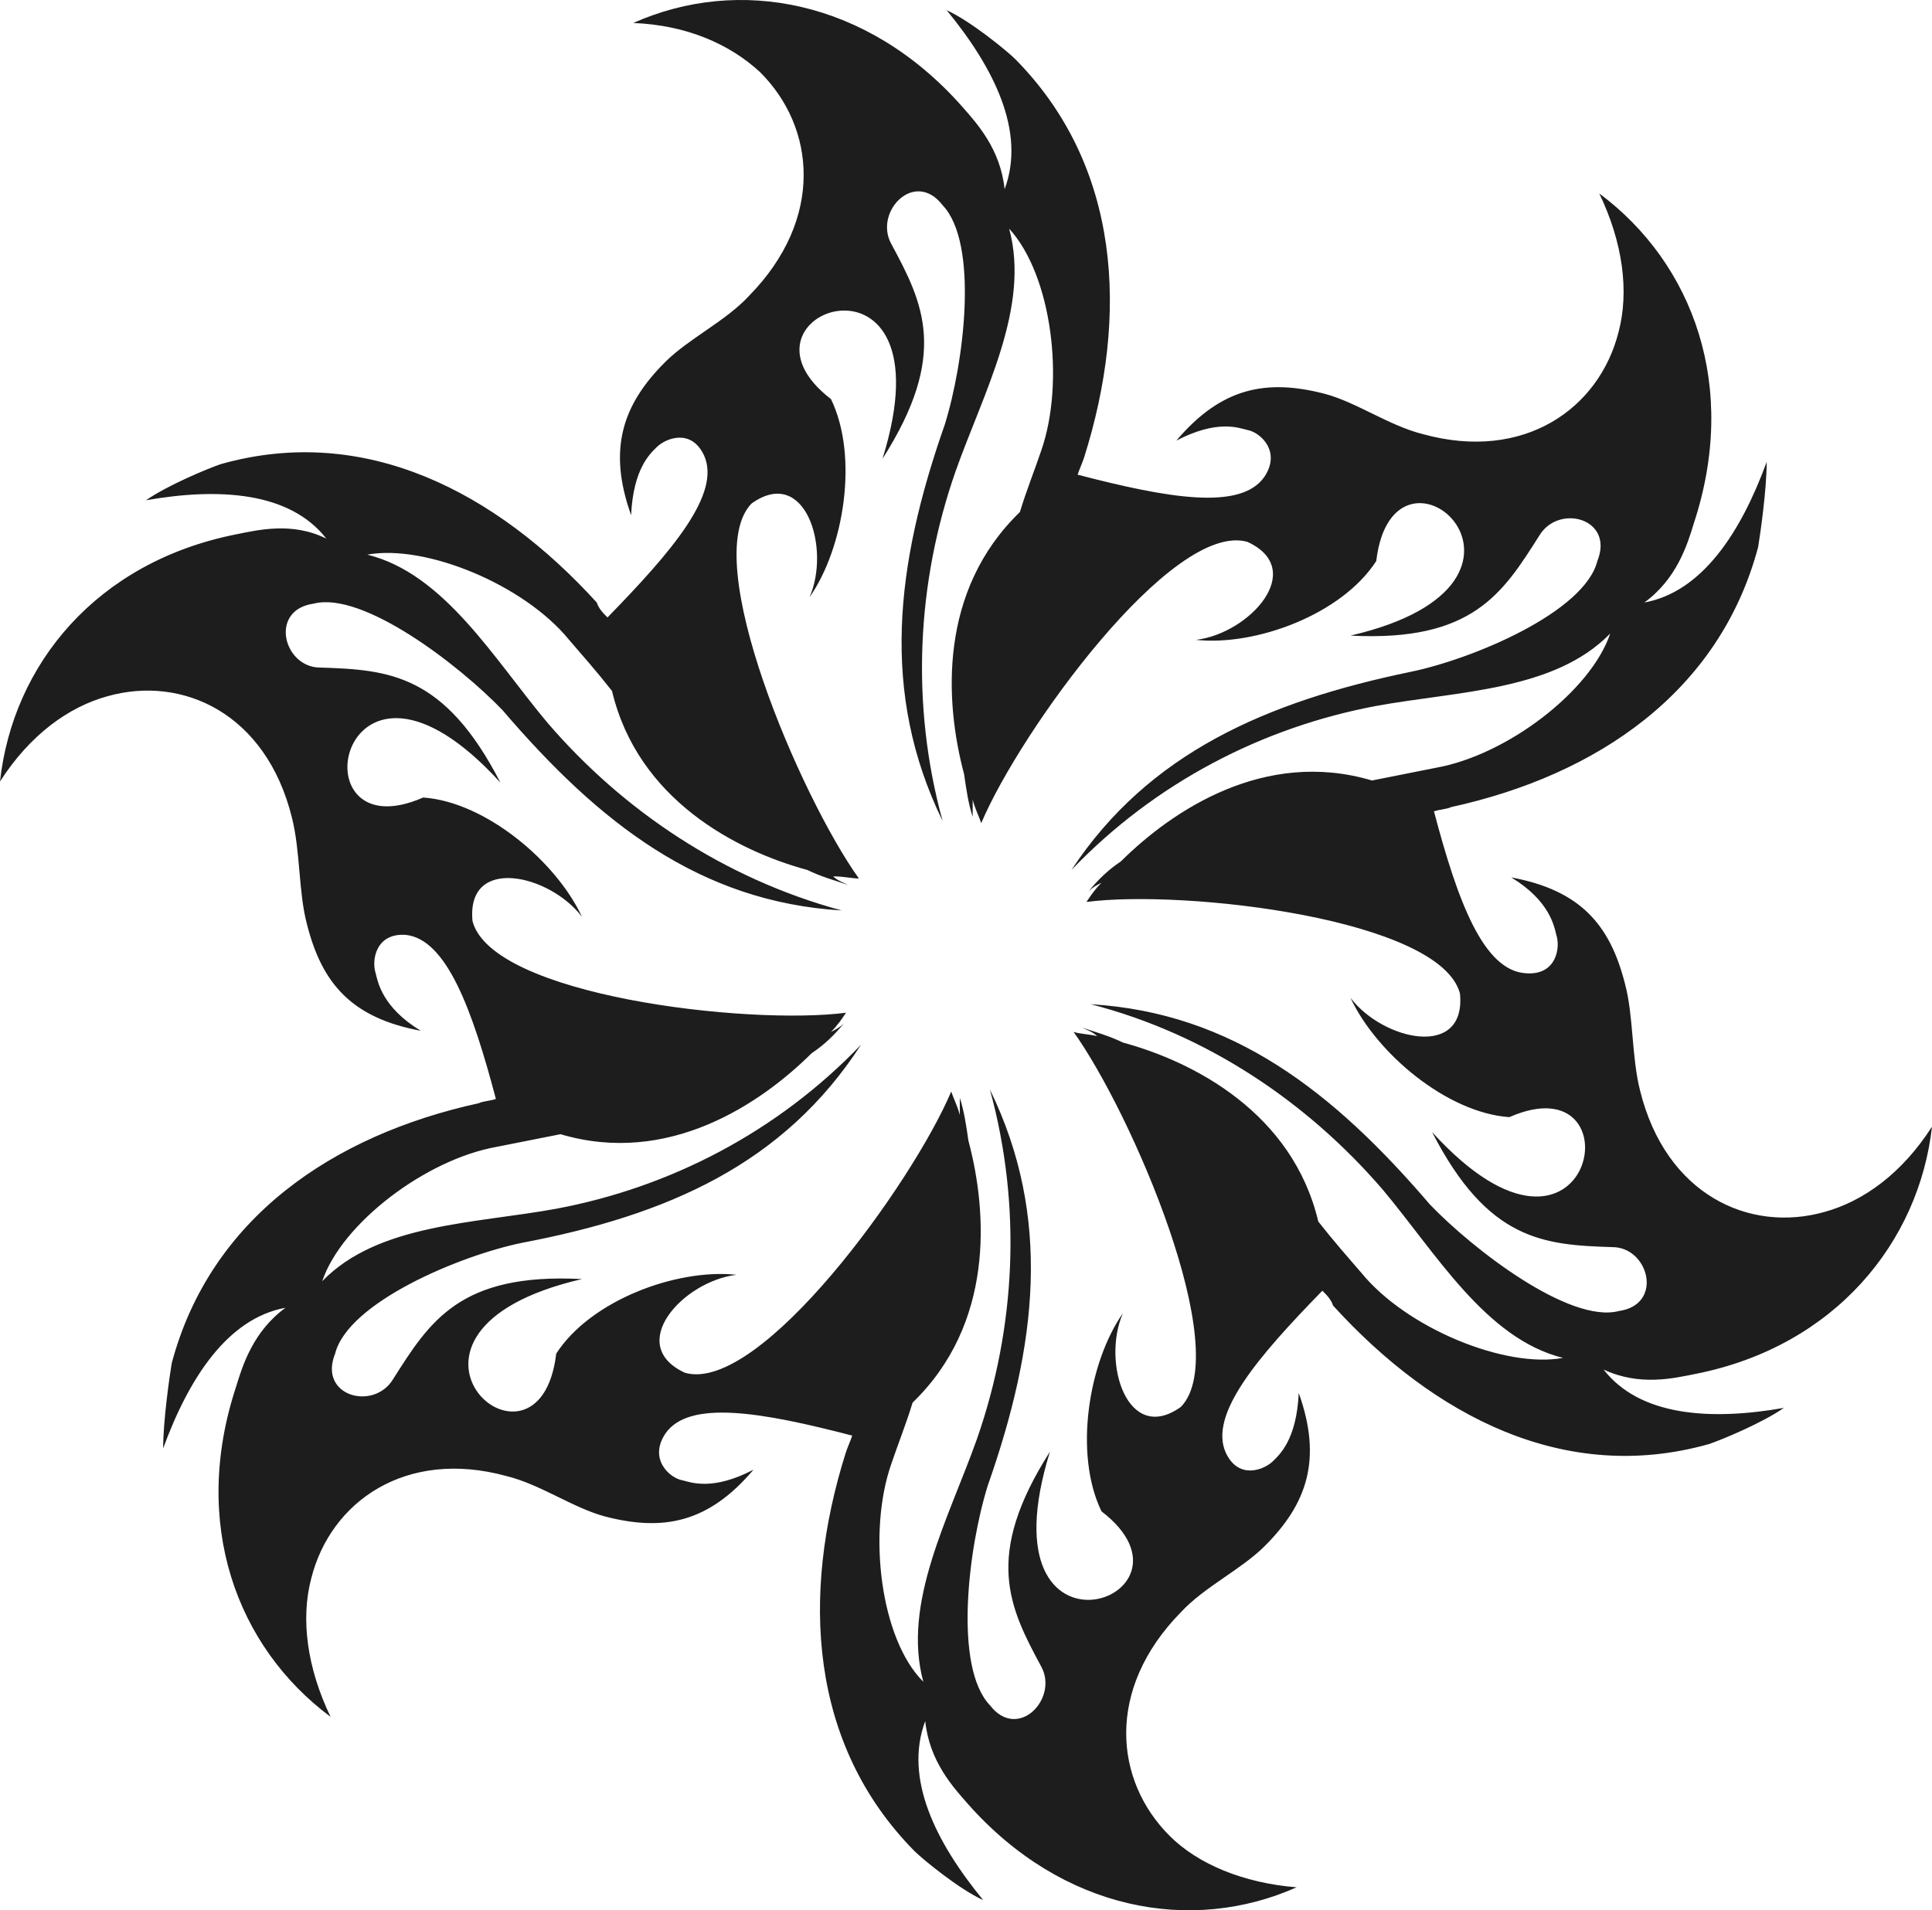 <svg version="1.1" id="图层_1" x="0px" y="0px" width="168.285px" height="166.427px" viewBox="0 0 168.285 166.427" enable-background="new 0 0 168.285 166.427" xml:space="preserve" xmlns="http://www.w3.org/2000/svg" xmlns:xlink="http://www.w3.org/1999/xlink" xmlns:xml="http://www.w3.org/XML/1998/namespace">
  <g>
    <g>
      <path fill="#1E1D1D" d="M147.716,119.69c12.154-2.414,19.447-11.51,20.568-21.533c-2.619,4.083-5.982,6.497-9.35,7.424
			c-6.543,1.858-13.836-1.484-16.08-10.579c-0.748-2.971-0.561-6.498-1.309-9.282c-1.31-5.196-3.927-8.168-9.91-9.28
			c3.365,2.041,3.74,4.27,3.926,5.011c0.375,1.114,0,3.527-2.617,3.342c-3.738-0.187-5.984-6.312-8.039-14.107
			c0.56-0.186,1.121-0.186,1.495-0.372c12.714-2.783,23.373-10.022,26.738-22.645c0.187-1.115,0.747-5.013,0.747-7.426
			c-2.242,6.125-5.608,11.323-10.658,12.25c2.807-2.041,3.741-5.011,4.301-6.867c3.928-11.88,0-22.646-8.226-28.771
			c2.056,4.27,2.616,8.538,1.682,12.064c-1.682,6.683-8.228,11.324-17.015,8.911c-2.992-0.742-5.797-2.785-8.602-3.527
			c-5.049-1.299-8.975-0.557-12.902,4.084c3.555-1.856,5.422-1.113,6.172-0.929c1.121,0.186,2.99,1.856,1.494,4.084
			c-2.055,2.971-8.414,1.856-16.267-0.187c0.187-0.556,0.374-0.927,0.561-1.484c3.927-12.436,3.179-25.431-5.983-34.711
			c-0.748-0.742-3.927-3.342-5.984-4.27c4.115,5.012,6.918,10.581,5.048,15.592c-0.373-3.526-2.43-5.755-3.738-7.239
			C75.541-0.04,64.321-2.082,55.16,2.002c4.675,0.186,8.415,1.856,11.032,4.27c4.862,4.826,5.61,12.808-0.935,19.49
			c-2.058,2.229-5.236,3.713-7.292,5.755c-3.74,3.712-5.049,7.611-2.992,13.365c0.187-4.084,1.683-5.384,2.244-5.939
			c0.748-0.744,2.991-1.671,4.113,0.742c1.497,3.342-2.804,8.353-8.414,14.107c-0.373-0.372-0.748-0.743-0.935-1.301
			C43.194,42.84,31.787,36.9,19.26,40.427c-1.122,0.371-4.675,1.855-6.544,3.156c6.357-1.115,12.527-0.743,15.706,3.34
			c-2.991-1.484-5.983-0.742-7.853-0.371C8.415,48.966,1.122,57.876,0,68.085c2.619-4.083,5.983-6.497,9.349-7.425
			c6.544-1.856,13.836,1.484,16.081,10.58c0.748,2.971,0.561,6.497,1.309,9.282c1.309,5.196,3.926,8.166,9.911,9.28
			c-3.366-2.041-3.741-4.27-3.927-5.012c-0.374-1.113,0-3.526,2.618-3.342c3.552,0.372,5.796,6.497,7.854,14.294
			c-0.562,0.186-1.123,0.186-1.497,0.371c-12.716,2.784-23.373,10.023-26.739,22.646c-0.187,1.114-0.748,5.013-0.748,7.425
			c2.243-6.126,5.609-11.323,10.659-12.251c-2.806,2.042-3.74,5.012-4.302,6.867c-3.927,11.881,0,22.646,8.227,28.771
			c-2.056-4.27-2.617-8.538-1.683-12.064c1.683-6.682,8.228-11.323,17.016-8.91c2.992,0.742,5.797,2.784,8.601,3.527
			c5.048,1.299,8.976,0.557,12.903-4.084c-3.554,1.856-5.424,1.113-6.172,0.928c-1.122-0.186-2.991-1.855-1.495-4.084
			c2.056-2.97,8.414-1.856,16.268,0.187c-0.187,0.557-0.375,0.928-0.561,1.484c-3.926,12.437-3.178,25.43,5.983,34.712
			c0.749,0.743,3.927,3.342,5.984,4.27c-4.113-5.014-6.917-10.58-5.048-15.593c0.374,3.525,2.431,5.754,3.739,7.24
			c8.227,9.279,19.446,11.322,28.609,7.239c-4.675-0.373-8.603-2.042-11.032-4.455c-4.861-4.826-5.609-12.81,0.936-19.491
			c2.056-2.228,5.236-3.712,7.291-5.754c3.74-3.713,5.05-7.61,2.992-13.365c-0.187,4.084-1.684,5.383-2.244,5.939
			c-0.748,0.743-2.992,1.671-4.113-0.742c-1.495-3.342,2.805-8.354,8.415-14.107c0.373,0.37,0.747,0.743,0.935,1.299
			c8.789,9.653,20.193,15.593,32.723,12.066c1.121-0.371,4.674-1.855,6.544-3.156c-6.357,1.115-12.528,0.743-15.707-3.341
			C142.855,120.802,145.847,120.06,147.716,119.69z M141.006,114.218c-4.301,1.113-12.715-5.383-16.454-9.281
			c-8.415-9.839-17.203-16.706-29.544-17.449c10.097,2.6,18.885,8.539,25.43,16.149c4.674,5.568,8.976,12.993,15.707,14.664
			c-5.048,0.93-13.649-2.598-17.576-7.425c-1.122-1.299-2.432-2.784-3.74-4.455c-2.243-9.466-10.844-13.922-17.016-15.592
			c-1.122-0.557-2.431-0.929-3.553-1.3c0.374,0.186,0.935,0.371,1.311,0.743c-0.749-0.186-1.497-0.186-2.059-0.372
			c5.049,7.055,14.024,27.844,9.35,32.67c-4.674,3.342-6.918-3.897-5.049-8.167c-2.991,4.27-4.301,12.251-1.869,17.264
			c9.91,7.61-10.659,14.663-4.488-5.198c-5.796,9.097-3.553,13.551-0.748,18.748c1.496,2.784-2.057,6.497-4.486,3.341
			c-3.179-3.341-1.87-13.735-0.188-19.119c4.301-12.251,5.61-23.389,0.188-34.526c2.804,10.21,2.243,20.791-1.122,30.443
			c-2.432,6.868-6.546,14.293-4.675,21.16c-3.74-3.711-4.862-12.992-2.805-18.934c0.561-1.67,1.309-3.526,1.87-5.383
			c7.104-6.868,6.543-16.521,4.861-22.831c-0.188-1.301-0.375-2.6-0.748-3.714c0,0.558,0,0.929,0,1.486
			c-0.188-0.743-0.561-1.486-0.748-2.043c-3.365,7.982-16.642,26.358-23.187,24.503c-5.234-2.413-0.187-7.982,4.487-8.539
			c-5.235-0.557-12.715,2.229-15.706,6.869c-1.495,12.622-17.764-1.857,2.244-6.497c-10.658-0.558-13.275,3.713-16.455,8.724
			c-1.683,2.785-6.545,1.485-5.048-2.227c1.122-4.456,10.845-8.538,16.267-9.652c12.716-2.413,22.813-6.868,29.545-17.263
			c-7.293,7.609-16.643,12.436-26.553,14.293c-7.104,1.298-15.52,1.298-20.381,6.31c1.683-5.012,8.976-10.581,15.146-11.694
			c1.87-0.37,3.74-0.742,5.609-1.112c9.35,2.784,17.39-2.6,21.877-7.056c1.122-0.74,2.056-1.669,2.805-2.598
			c-0.373,0.371-0.749,0.557-1.122,0.742c0.562-0.558,0.937-1.114,1.31-1.67c-8.601,1.112-30.853-1.485-32.535-7.982
			c-0.562-5.755,6.731-4.083,9.536-0.371c-2.244-4.826-8.414-10.023-13.837-10.396c-11.405,5.012-7.291-16.706,6.731-1.299
			c-4.861-9.467-9.723-9.838-15.708-10.024c-3.178,0-4.486-5.012-0.56-5.568c4.301-1.113,12.715,5.384,16.454,9.28
			c8.415,9.839,17.203,16.708,29.545,17.45c-10.286-2.784-19.073-8.724-25.617-16.336c-4.676-5.568-8.976-12.993-15.706-14.664
			c5.048-0.928,13.648,2.599,17.575,7.425c1.122,1.3,2.432,2.785,3.74,4.456c2.243,9.467,10.844,13.921,17.016,15.592
			c1.12,0.557,2.429,0.929,3.551,1.3c-0.373-0.186-0.934-0.371-1.308-0.743c0.935,0,1.683,0.187,2.244,0.187
			c-5.049-7.055-14.024-27.845-9.35-32.671c4.674-3.341,6.918,3.898,5.049,8.168c2.991-4.27,4.301-12.251,1.869-17.264
			c-9.91-7.611,10.659-14.664,4.489,5.198c5.795-9.097,3.552-13.551,0.747-18.749c-1.496-2.784,2.056-6.496,4.486-3.342
			c3.179,3.342,1.87,13.737,0.188,19.121c-4.301,12.25-5.609,23.388-0.188,34.525c-2.804-10.208-2.242-20.79,1.123-30.441
			c2.431-6.869,6.545-14.294,4.674-21.162c3.74,4.084,4.862,13.365,2.805,19.306c-0.561,1.671-1.309,3.527-1.869,5.383
			c-7.105,6.868-6.545,16.521-4.862,22.831c0.188,1.3,0.375,2.6,0.749,3.713c0-0.556,0-0.928,0-1.484
			c0.187,0.742,0.56,1.484,0.747,2.041c3.366-7.982,16.643-26.358,23.187-24.502c5.234,2.413,0.188,7.981-4.487,8.538
			c5.235,0.557,12.715-2.228,15.706-6.868c1.495-12.622,17.764,1.856-2.244,6.497c10.658,0.557,13.275-3.712,16.455-8.725
			c1.684-2.784,6.545-1.483,5.048,2.228c-1.122,4.455-10.845,8.539-16.267,9.653c-12.528,2.599-22.813,7.054-29.544,17.263
			c7.293-7.61,16.643-12.437,26.552-14.293c7.104-1.299,15.52-1.299,20.381-6.312c-1.683,5.013-8.975,10.581-15.146,11.694
			c-1.869,0.372-3.739,0.742-5.608,1.114c-9.35-2.784-17.389,2.6-21.877,7.054c-1.122,0.742-2.056,1.671-2.805,2.599
			c0.373-0.37,0.749-0.557,1.122-0.742c-0.562,0.557-0.936,1.113-1.31,1.671c8.601-1.114,30.853,1.483,32.535,7.981
			c0.562,5.755-6.731,4.083-9.536,0.37c2.244,4.826,8.414,10.025,13.837,10.396c11.405-5.011,7.292,16.707-6.731,1.3
			c4.861,9.467,9.723,9.838,15.708,10.024C143.625,108.65,144.933,113.662,141.006,114.218z" class="color c1"/>
    </g>
  </g>
</svg>